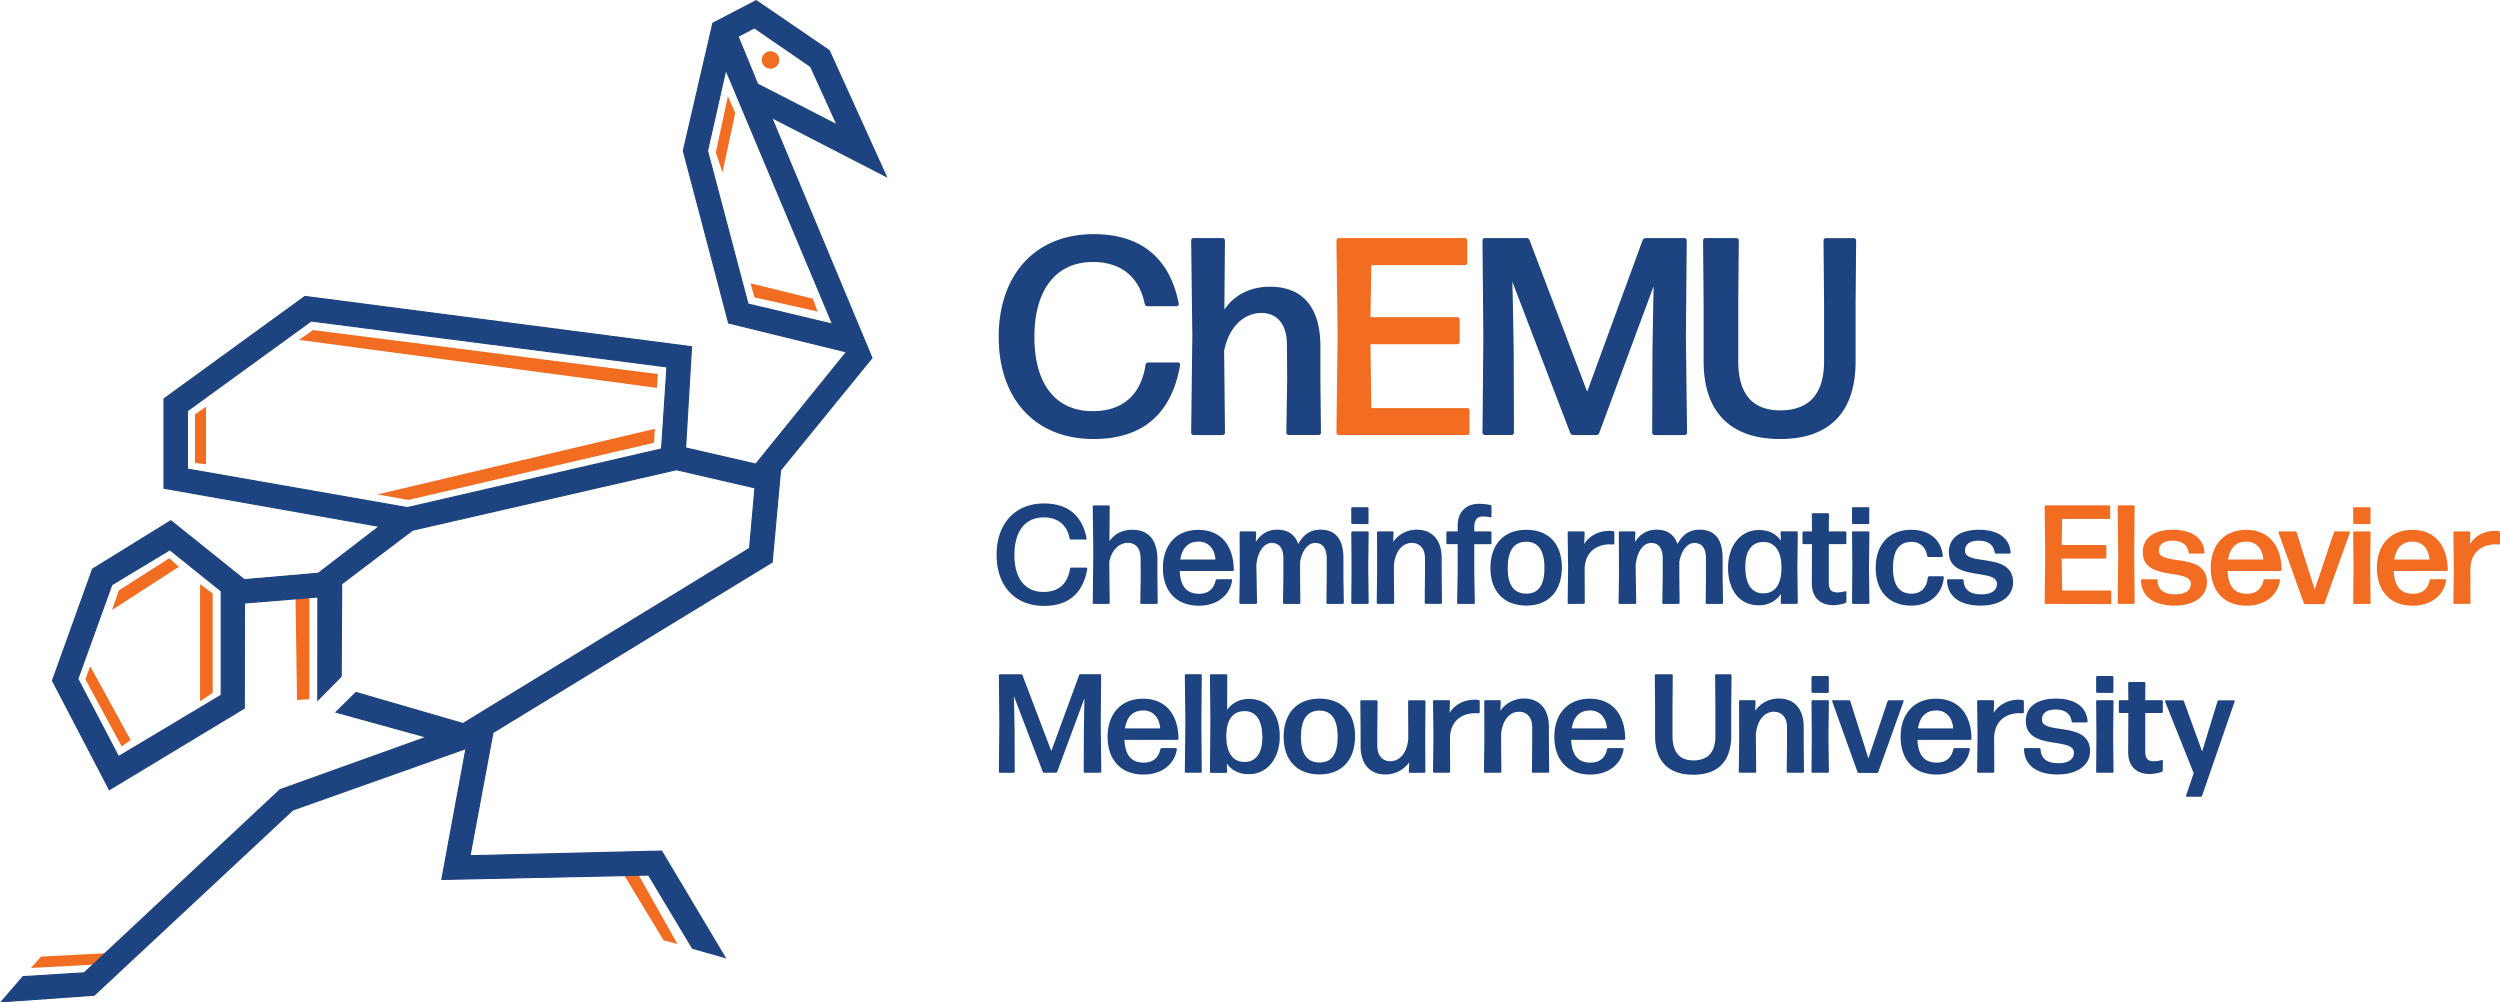 <svg id="Layer_1" data-name="Layer 1" xmlns="http://www.w3.org/2000/svg" viewBox="0 0 2132.12 854.96"><defs><style>.cls-1{fill:#f26d21;}.cls-2{fill:#1d4381;}.cls-3{fill:none;stroke:#1d4381;stroke-miterlimit:10;}</style></defs><polygon class="cls-1" points="263.81 508.15 263.81 596.29 253.31 597.01 252.06 510.75 263.81 508.15"/><polygon class="cls-1" points="83.55 822.48 26.36 825.54 35.04 815.84 94.55 812.71 83.55 822.48"/><polygon class="cls-1" points="544.13 745.35 577.78 805.12 565.9 801.91 532.45 746.72 544.13 745.35"/><path class="cls-2" d="M6744.51,6815.16l48.68,107.41-97.87-50.39,85.62,205.11L6703,7173l-7.15,78.47-238.12,145.36-19.58,105,163.41-3.91,54.12,90.72-27.74-7.83-37.45-62.47-176.34,3.75,20.6-111.66L6287,7462.82l-169.36,158-79.15,5.62L6057,7605l52.09-3.23,167.15-156.26L6401,7400.69l-77.1-21.27,17.05-16.81,91.2,26.51,244.43-149.45,4.59-51.57-67.06-15.49-225,51.57L6328.68,7270l-.41,78.86L6308.35,7369l.08-87.91-62.64,5.18-.17,89.7-115.06,69.45-48.51-92.94,34.21-95.15,66.72-41.19,62.64,50.22,63.15-5.45,52.08-40-183.66-32.51v-76.26l120.17-87.32,329.71,42.9-5.11,86.3,59.92,13.78,77.44-95.66-100.59-24.68-38.64-146.84,25.19-108.82,36.94-19.23Zm6.81,63.49-22.64-49.87-48-33-14,7.32,16.68,40.68Zm-3.91,169.87-91.09-217-15.64,69.16,34.56,130.67Zm-145.87,106.39,4.59-70-303.49-39.15-105.53,76.6v49.7L6384.68,7205ZM6226,7365V7276.1l-43.79-35.24-49.53,29.88-29,80.29,34.73,66.26Z" transform="translate(-6037.31 -6772.03)"/><polygon class="cls-3" points="755.89 150.54 707.21 43.13 644.92 0.58 607.98 19.81 582.79 128.63 621.43 275.47 722.02 300.15 644.58 395.81 584.66 382.03 589.77 295.73 260.06 252.83 139.89 340.15 139.89 416.41 323.55 448.92 271.47 488.92 208.32 494.37 145.68 444.15 78.96 485.34 44.75 580.49 93.26 673.43 208.32 603.98 208.49 514.28 271.13 509.1 271.05 597.01 290.97 576.83 291.38 497.97 351.81 452.15 576.83 400.58 643.89 416.07 639.3 467.64 394.87 617.09 303.67 590.58 286.62 607.39 363.72 628.66 238.96 673.43 71.81 829.69 19.72 832.92 1.17 854.37 80.32 848.75 249.68 690.79 397.43 638.37 376.83 750.03 553.17 746.28 590.62 808.75 618.36 816.58 564.24 725.86 400.83 729.77 420.41 624.75 658.53 479.39 665.68 400.92 743.64 305.26 658.02 100.15 755.89 150.54"/><polygon class="cls-3" points="629.43 31.05 643.38 23.73 691.38 56.75 714.02 106.62 646.11 71.73 629.43 31.05"/><polygon class="cls-3" points="619.02 59.47 603.38 128.63 637.94 259.3 710.11 276.49 619.02 59.47"/><polygon class="cls-3" points="564.24 382.88 568.83 312.92 265.34 273.77 159.81 350.37 159.81 400.07 347.38 432.92 564.24 382.88"/><polygon class="cls-3" points="101.09 645.26 188.66 592.92 188.66 504.07 144.87 468.83 95.34 498.71 66.36 579 101.09 645.26"/><polygon class="cls-1" points="101.34 503.52 95.6 520.18 152.53 483.41 144.42 476.07 101.34 503.52"/><polygon class="cls-1" points="181.36 590.91 181.36 506.13 170.64 498.21 170.64 598.09 181.36 590.91"/><polygon class="cls-1" points="72.81 579.37 76.89 568.11 111.4 631.14 103.74 636.53 72.81 579.37"/><polygon class="cls-1" points="166.26 394.75 166.26 353.46 175.72 346.82 175.72 396.02 166.26 394.75"/><polygon class="cls-1" points="348.4 426.35 557.85 377.58 558.45 365.7 321.86 421.69 348.4 426.35"/><polygon class="cls-1" points="561.09 319.03 266.92 281.48 255.04 289.88 560.29 330.83 561.09 319.03"/><circle class="cls-1" cx="657.11" cy="51.13" r="7.47"/><polygon class="cls-1" points="610.5 130.06 620.75 82.07 627.05 96.28 616.16 147.1 610.5 130.06"/><polygon class="cls-1" points="643.35 253.57 697.25 265.71 693.28 254.76 640.15 241.62 643.35 253.57"/><path class="cls-2" d="M6969.94,7146.44c-50.16,0-80.89-34.56-80.89-87.12,0-53.28,31.45-87.6,80.89-87.6,34.8,0,64.08,15.12,72.72,59.52a1.85,1.85,0,0,1-1.68,1.92h-25a2.53,2.53,0,0,1-2.4-1.92c-4.8-23.76-20.88-35.76-44.16-35.76-32.16,0-49.92,24.48-49.92,63.84,0,40.8,18.48,63.36,49.68,63.36,25.68,0,41.28-13.92,45.12-39.6a2.28,2.28,0,0,1,2.16-1.92h25.68a1.85,1.85,0,0,1,1.68,1.92C7036.18,7127.72,7009.06,7146.44,6969.94,7146.44Z" transform="translate(-6037.31 -6772.03)"/><path class="cls-2" d="M7113,7038.92c-14.17,0-27.61,11.28-31.69,32.4l.73,69.84a2.07,2.07,0,0,1-1.93,1.92h-25a2.06,2.06,0,0,1-1.92-1.92l1-82.8-1-81.36a2.06,2.06,0,0,1,1.92-1.92h25A2.07,2.07,0,0,1,7082,6977l-.49,59c8.16-11.76,21.12-19.44,38.89-19.44,26.88,0,43.44,16.32,43,52.32v25.68l.48,46.56a2.06,2.06,0,0,1-1.92,1.92h-25.68a2.06,2.06,0,0,1-1.92-1.92l.72-46.08-.24-29.28C7134.82,7047.08,7125.22,7038.92,7113,7038.92Z" transform="translate(-6037.31 -6772.03)"/><path class="cls-1" d="M7179,7143.08a2.06,2.06,0,0,1-1.92-1.92l1-83.28-1-80.88a2.06,2.06,0,0,1,1.92-1.92h107.76a2.06,2.06,0,0,1,1.92,1.92v19.2a2.06,2.06,0,0,1-1.92,1.92h-79.92l-.72,44.4h74.16a2.06,2.06,0,0,1,1.92,1.92v19.2a2.06,2.06,0,0,1-1.92,1.92h-74.16l.72,54.48h81.84a2.06,2.06,0,0,1,1.92,1.92v19.2a2.06,2.06,0,0,1-1.92,1.92Z" transform="translate(-6037.31 -6772.03)"/><path class="cls-2" d="M7328.25,7070.12l.24,71a2.06,2.06,0,0,1-1.92,1.92h-23a2.06,2.06,0,0,1-1.92-1.92l.72-81.36-.72-82.8a2.06,2.06,0,0,1,1.92-1.92h35.52a3,3,0,0,1,2.64,1.68l49.2,129.36L7438.17,6977a2.81,2.81,0,0,1,2.64-1.92h33.12a2.06,2.06,0,0,1,1.92,1.92l-.72,82.8,1,81.36a2.06,2.06,0,0,1-1.92,1.92h-25.92a2.06,2.06,0,0,1-1.92-1.92l.24-71,.72-40.32.24-13.68-46.32,125a2.81,2.81,0,0,1-2.64,1.92h-19.44a3,3,0,0,1-2.64-1.68l-49.44-129.12.48,18Z" transform="translate(-6037.31 -6772.03)"/><path class="cls-2" d="M7555.53,7146.44c-43.2,0-65.28-23.76-65.28-66.24v-48.72l-.48-54.48a2.06,2.06,0,0,1,1.92-1.92h26.64a2.06,2.06,0,0,1,1.92,1.92l-.48,53.76V7080c0,26.16,10.56,42,35.76,42,26.4,0,37.44-15.84,37.44-42v-48.48l-.48-54.48a2.06,2.06,0,0,1,1.92-1.92h24a2.06,2.06,0,0,1,1.92,1.92l-.48,54.48v48.72C7619.85,7122.68,7598.49,7146.44,7555.53,7146.44Z" transform="translate(-6037.31 -6772.03)"/><path class="cls-2" d="M6927.69,7288.76c-25.08,0-40.44-17.28-40.44-43.55,0-26.64,15.72-43.8,40.44-43.8,17.4,0,32,7.56,36.36,29.76a.93.93,0,0,1-.84,1h-12.48a1.26,1.26,0,0,1-1.2-1c-2.4-11.88-10.44-17.88-22.08-17.88-16.08,0-25,12.24-25,31.92,0,20.39,9.24,31.67,24.84,31.67,12.84,0,20.64-7,22.56-19.8a1.14,1.14,0,0,1,1.08-.95h12.84a.92.92,0,0,1,.84.95C6960.81,7279.4,6947.25,7288.76,6927.69,7288.76Z" transform="translate(-6037.31 -6772.03)"/><path class="cls-2" d="M6999.21,7235c-7.08,0-13.8,5.64-15.84,16.2l.36,34.91a1,1,0,0,1-1,1h-12.48a1,1,0,0,1-1-1l.48-41.39-.48-40.68a1,1,0,0,1,1-1h12.48a1,1,0,0,1,1,1l-.24,29.52c4.08-5.88,10.56-9.72,19.44-9.72,13.44,0,21.72,8.16,21.48,26.15v12.84l.24,23.28a1,1,0,0,1-1,1h-12.84a1,1,0,0,1-1-1l.36-23-.12-14.63C7010.13,7239.09,7005.33,7235,6999.21,7235Z" transform="translate(-6037.31 -6772.03)"/><path class="cls-2" d="M7087.29,7266a.85.85,0,0,1,.84,1c-1.68,11.88-11.88,21.6-28.44,21.6-19.92,0-30.6-13.32-30.6-32.15,0-19.56,11.4-32.52,30.12-32.52,19.2,0,30,13,30.36,34.07a1,1,0,0,1-1,1h-45.12c.6,13.2,6,19.44,16.44,19.44,7.56,0,12.48-3.72,14.16-11.4a1.26,1.26,0,0,1,1.2-1Zm-28-32c-8.64,0-13.8,5.28-15.36,15.24h30C7073.37,7241.13,7068.81,7233.93,7059.33,7233.93Z" transform="translate(-6037.31 -6772.03)"/><path class="cls-2" d="M7109,7264l.36,22.08a1,1,0,0,1-1,1h-13.08a1,1,0,0,1-1-1l.36-22.08-.12-37.79a1,1,0,0,1,1-1h12.12a1,1,0,0,1,1,1l-.36,8c4.08-6.24,9.84-10.44,18.48-10.44s14.88,3.84,17.76,12.24c4.92-8.88,11-12.24,19.08-12.24,12.24,0,19.44,7.56,19.44,24.23v16l.36,22.08a1,1,0,0,1-1,1h-12.84a1,1,0,0,1-1-1l.24-22.08v-15.59c0-9.36-3.84-13.32-10-13.32-5.52,0-10.92,5.76-12.72,16.2V7264l.24,22.08a1,1,0,0,1-1,1h-12.84a1,1,0,0,1-1-1l.36-22.08v-15.59c0-9.36-3.84-13.32-10-13.32s-11.88,6.72-13.08,18.95Z" transform="translate(-6037.31 -6772.03)"/><path class="cls-2" d="M7190.73,7218.93a1,1,0,0,1-1-1v-12.36a1,1,0,0,1,1-1h12.72a1,1,0,0,1,1,1V7218a1,1,0,0,1-1,1Zm0,68.15a1,1,0,0,1-1-1l.24-30.36-.24-29.51a1,1,0,0,1,1-1h12.84a1,1,0,0,1,1,1l-.36,29.51.36,30.36a1,1,0,0,1-1,1Z" transform="translate(-6037.31 -6772.03)"/><path class="cls-2" d="M7212.45,7287.08a1,1,0,0,1-1-1l.36-28.08-.12-31.79a1,1,0,0,1,1-1h12.12a1,1,0,0,1,1,1l-.36,8a24.33,24.33,0,0,1,20.28-10.44c12.84,0,21.12,8.64,21.12,24.23v12.72l.24,25.32a1,1,0,0,1-1,1h-12.72a1,1,0,0,1-1-1l.24-25.32v-12.35c0-8.76-4.68-13.32-11.28-13.32-7.2,0-14,6.12-15.24,18.95v6.72l.24,25.32a1,1,0,0,1-1,1Z" transform="translate(-6037.31 -6772.03)"/><path class="cls-2" d="M7294.65,7259.6l.48,26.52a1,1,0,0,1-1,1H7281a1,1,0,0,1-1-1l.48-26.52v-23.51h-8.64a1,1,0,0,1-1-1v-8.88a1,1,0,0,1,1-1h8.64v-4.68c0-13.8,9.12-18.84,18.24-18.84a56.55,56.55,0,0,1,9.6,1,1.16,1.16,0,0,1,1,1.08v8.76a.77.77,0,0,1-1,.72,23.83,23.83,0,0,0-6.37-.72c-4.43,0-7.31,2.4-7.31,9.36v3.36h13.68a1,1,0,0,1,1,1v8.88a1,1,0,0,1-1,1h-13.68Z" transform="translate(-6037.31 -6772.03)"/><path class="cls-2" d="M7339,7288.52c-19.55,0-30.59-12.6-30.59-32.15s11-32.52,30.59-32.52,30.36,12.6,30.36,32.15S7358.48,7288.52,7339,7288.52Zm0-10.2c10.44,0,15.48-7.2,15.48-21.95s-5.15-22.32-15.59-22.32c-10.68.12-15.72,7.8-15.72,22.44S7328.49,7278.32,7339,7278.32Z" transform="translate(-6037.31 -6772.03)"/><path class="cls-2" d="M7375.29,7287.08a1,1,0,0,1-1-1l.36-30.24-.36-29.63a1,1,0,0,1,1-1h12.48a1,1,0,0,1,1,1l-.36,9.84c4.55-7.44,12.71-11.28,21.47-11.28a25.56,25.56,0,0,1,3.24.24,1.42,1.42,0,0,1,1,1.2v9.36a.93.93,0,0,1-1,.84,22.18,22.18,0,0,0-2.88-.12c-11.64,0-21,6.72-21.47,20.75l.12,29a1,1,0,0,1-1,1Z" transform="translate(-6037.31 -6772.03)"/><path class="cls-2" d="M7432.4,7264l.36,22.08a1,1,0,0,1-1,1h-13.07a1,1,0,0,1-1-1l.36-22.08-.13-37.79a1,1,0,0,1,1-1h12.12a1,1,0,0,1,1,1l-.36,8c4.08-6.24,9.84-10.44,18.48-10.44s14.88,3.84,17.76,12.24c4.92-8.88,11-12.24,19.08-12.24,12.24,0,19.44,7.56,19.44,24.23v16l.36,22.08a1,1,0,0,1-1,1H7493a1,1,0,0,1-1-1l.24-22.08v-15.59c0-9.36-3.84-13.32-10-13.32-5.52,0-10.92,5.76-12.72,16.2V7264l.24,22.08a1,1,0,0,1-1,1H7456a1,1,0,0,1-1-1l.36-22.08v-15.59c0-9.36-3.84-13.32-10-13.32s-11.88,6.72-13.08,18.95Z" transform="translate(-6037.31 -6772.03)"/><path class="cls-2" d="M7557,7287.08a1,1,0,0,1-1-1l.24-7.56c-4.2,6.12-10.68,9.72-19,9.72-17.16,0-26.16-13.92-26.16-31.91s9.84-32.28,26.4-32.28c8.16,0,14.52,3.12,18.72,9.12l-.36-7a1,1,0,0,1,1-1h12.72a1,1,0,0,1,1,1l-.36,29.75.36,30.12a1,1,0,0,1-1,1Zm-15.84-9c9.72,0,15.36-7.2,15.48-21.47s-5.4-22.2-15.12-22.32c-10.56-.12-15.72,7.92-15.72,21.12C7525.76,7269.8,7531,7278.08,7541.12,7278.08Z" transform="translate(-6037.31 -6772.03)"/><path class="cls-2" d="M7612,7285.16a1.17,1.17,0,0,1-1,1.2,34,34,0,0,1-10,1.8c-9.72,0-18.48-4.92-18.48-18.72l.12-33.35h-7.08a1,1,0,0,1-1-1v-8.88a1,1,0,0,1,1-1h7.08l-.12-14.52a1,1,0,0,1,1-1h12.6a1,1,0,0,1,1,1l-.12,14.52h14a1,1,0,0,1,1,1v8.88a1,1,0,0,1-1,1h-14v33c0,6.24,2.64,8.16,7.2,8.16a26,26,0,0,0,6.84-1,.77.77,0,0,1,1,.72Z" transform="translate(-6037.31 -6772.03)"/><path class="cls-2" d="M7617.8,7218.93a1,1,0,0,1-1-1v-12.36a1,1,0,0,1,1-1h12.72a1,1,0,0,1,1,1V7218a1,1,0,0,1-1,1Zm0,68.15a1,1,0,0,1-1-1l.24-30.36-.24-29.51a1,1,0,0,1,1-1h12.84a1,1,0,0,1,1,1l-.36,29.51.36,30.36a1,1,0,0,1-1,1Z" transform="translate(-6037.31 -6772.03)"/><path class="cls-2" d="M7667.24,7288.52c-19.2,0-30.24-12.6-30.24-32.15s11-32.52,30.48-32.52c15.6,0,25.44,8.88,26.76,22.2a.85.85,0,0,1-.84,1H7682a1.14,1.14,0,0,1-1.08-1c-1.44-7.92-6.6-11.88-13.44-11.88-10.68,0-15.72,7.68-15.72,22.08,0,14.87,5.16,21.95,15.72,22.07,7.8.12,13.2-4.92,13.92-13.8a1.14,1.14,0,0,1,1.08-1h11.76a.85.85,0,0,1,.84,1C7693.88,7278.44,7683.32,7288.52,7667.24,7288.52Z" transform="translate(-6037.31 -6772.03)"/><path class="cls-2" d="M7726.64,7288.52c-17.4,0-28.32-7.32-28.8-21.48a1,1,0,0,1,1-1h12.12a1,1,0,0,1,1,1c.36,8.16,5.64,11.88,15.36,11.88,8.16,0,13.08-3.24,13.08-9,0-13.67-41-1.56-41-27,0-12.48,10-19.08,25.68-19.08,15.36,0,26,6.36,27,19.32a1,1,0,0,1-1,1h-11.52a1.14,1.14,0,0,1-1.08-1c-1-6.36-5.52-10-13.68-10-7.08,0-11.64,2.64-11.64,8.64,0,13.32,41,.72,41,26.87C7754.12,7281.32,7742.36,7288.52,7726.64,7288.52Z" transform="translate(-6037.31 -6772.03)"/><path class="cls-1" d="M7782.08,7287.08a1,1,0,0,1-1-1l.48-41.63-.48-40.44a1,1,0,0,1,1-1H7836a1,1,0,0,1,1,1v9.6a1,1,0,0,1-1,1h-40l-.36,22.2h37.07a1,1,0,0,1,1,1v9.6a1,1,0,0,1-1,1h-37.07l.36,27.23h40.92a1,1,0,0,1,1,1v9.6a1,1,0,0,1-1,1Z" transform="translate(-6037.31 -6772.03)"/><path class="cls-1" d="M7844.36,7287.08a1,1,0,0,1-1-1l.48-41.27-.48-40.8a1,1,0,0,1,1-1h12.48a1,1,0,0,1,1,1l-.36,40.8.36,41.27a1,1,0,0,1-1,1Z" transform="translate(-6037.31 -6772.03)"/><path class="cls-1" d="M7892,7288.52c-17.39,0-28.31-7.32-28.79-21.48a1,1,0,0,1,1-1h12.12a1,1,0,0,1,1,1c.35,8.16,5.64,11.88,15.35,11.88,8.16,0,13.08-3.24,13.08-9,0-13.67-41-1.56-41-27,0-12.48,10-19.08,25.67-19.08,15.36,0,26,6.36,27,19.32a1,1,0,0,1-1,1h-11.52a1.14,1.14,0,0,1-1.08-1c-1-6.36-5.52-10-13.68-10-7.07,0-11.63,2.64-11.63,8.64,0,13.32,41,.72,41,26.87C7919.47,7281.32,7907.71,7288.52,7892,7288.52Z" transform="translate(-6037.31 -6772.03)"/><path class="cls-1" d="M7980.91,7266a.85.85,0,0,1,.84,1c-1.68,11.88-11.88,21.6-28.44,21.6-19.92,0-30.6-13.32-30.6-32.15,0-19.56,11.4-32.52,30.12-32.52,19.2,0,30,13,30.36,34.07a1,1,0,0,1-1,1h-45.12c.6,13.2,6,19.44,16.44,19.44,7.56,0,12.48-3.72,14.16-11.4a1.26,1.26,0,0,1,1.2-1Zm-28-32c-8.64,0-13.8,5.28-15.36,15.24h30C7967,7241.13,7962.43,7233.93,7953,7233.93Z" transform="translate(-6037.31 -6772.03)"/><path class="cls-1" d="M8019.91,7286.24a1.4,1.4,0,0,1-1.32,1h-15.24a1.4,1.4,0,0,1-1.32-1l-21.48-60a.66.66,0,0,1,.6-1h13.68a1.17,1.17,0,0,1,1.2,1l15.36,48.59,16.32-48.59a1.4,1.4,0,0,1,1.32-1h11.76a.66.66,0,0,1,.6,1Z" transform="translate(-6037.31 -6772.03)"/><path class="cls-1" d="M8045.23,7218.93a1,1,0,0,1-1-1v-12.36a1,1,0,0,1,1-1H8058a1,1,0,0,1,1,1V7218a1,1,0,0,1-1,1Zm0,68.15a1,1,0,0,1-1-1l.24-30.36-.24-29.51a1,1,0,0,1,1-1h12.84a1,1,0,0,1,1,1l-.36,29.51.36,30.36a1,1,0,0,1-1,1Z" transform="translate(-6037.31 -6772.03)"/><path class="cls-1" d="M8122.63,7266a.85.85,0,0,1,.84,1c-1.68,11.88-11.88,21.6-28.44,21.6-19.92,0-30.6-13.32-30.6-32.15,0-19.56,11.4-32.52,30.12-32.52,19.2,0,30,13,30.36,34.07a1,1,0,0,1-1,1h-45.12c.6,13.2,6,19.44,16.44,19.44,7.56,0,12.48-3.72,14.16-11.4a1.26,1.26,0,0,1,1.2-1Zm-28-32c-8.64,0-13.8,5.28-15.36,15.24h30C8108.71,7241.13,8104.15,7233.93,8094.67,7233.93Z" transform="translate(-6037.31 -6772.03)"/><path class="cls-1" d="M8130.67,7287.08a1,1,0,0,1-1-1l.36-30.24-.36-29.63a1,1,0,0,1,1-1h12.48a1,1,0,0,1,1,1l-.36,9.84c4.56-7.44,12.72-11.28,21.48-11.28a25.56,25.56,0,0,1,3.24.24,1.42,1.42,0,0,1,1,1.2v9.36a.93.93,0,0,1-1,.84,22.18,22.18,0,0,0-2.88-.12c-11.64,0-21,6.72-21.48,20.75l.12,29a1,1,0,0,1-1,1Z" transform="translate(-6037.31 -6772.03)"/><path class="cls-2" d="M6902.61,7394.61l.12,35.51a1,1,0,0,1-1,1h-11.52a1,1,0,0,1-1-1l.36-40.67-.36-41.4a1,1,0,0,1,1-1H6908a1.48,1.48,0,0,1,1.32.84l24.6,64.67,23.64-64.55a1.4,1.4,0,0,1,1.32-1h16.56a1,1,0,0,1,1,1l-.36,41.4.48,40.67a1,1,0,0,1-1,1h-13a1,1,0,0,1-1-1l.12-35.51.36-20.16.12-6.84-23.16,62.51a1.4,1.4,0,0,1-1.32,1h-9.72a1.48,1.48,0,0,1-1.32-.84L6902,7365.69l.24,9Z" transform="translate(-6037.31 -6772.03)"/><path class="cls-2" d="M7040.13,7410a.85.85,0,0,1,.84,1c-1.68,11.88-11.88,21.6-28.44,21.6-19.92,0-30.6-13.32-30.6-32.15,0-19.56,11.4-32.52,30.12-32.52,19.2,0,30,13,30.36,34.07a1,1,0,0,1-1,1h-45.12c.6,13.2,6,19.44,16.44,19.44,7.56,0,12.48-3.72,14.16-11.4a1.28,1.28,0,0,1,1.2-1Zm-28-32c-8.64,0-13.8,5.28-15.36,15.24h30C7026.21,7385.13,7021.65,7377.93,7012.17,7377.93Z" transform="translate(-6037.31 -6772.03)"/><path class="cls-2" d="M7048.77,7431.08a1,1,0,0,1-1-1l.48-41.27-.48-40.8a1,1,0,0,1,1-1h12.48a1,1,0,0,1,1,1l-.36,40.8.36,41.27a1,1,0,0,1-1,1Z" transform="translate(-6037.31 -6772.03)"/><path class="cls-2" d="M7102.29,7432.28c-8.16,0-14.52-3.12-18.72-9.12l.36,7a1,1,0,0,1-1,1h-12.72a1,1,0,0,1-1-1l.36-42.83-.36-39.24a1,1,0,0,1,1-1H7083a1,1,0,0,1,1,1l-.12,29.28c4.32-5.88,10.56-9.24,18.72-9.24,17.16,0,26.16,13.92,26.16,31.91S7118.85,7432.28,7102.29,7432.28Zm-4-10.44c10.56.24,15.6-8,15.6-21.11,0-14-5.16-22.32-15.24-22.2-9.72,0-15.36,7.08-15.48,21C7083.09,7413.8,7088.61,7421.72,7098.33,7421.84Z" transform="translate(-6037.31 -6772.03)"/><path class="cls-2" d="M7162.65,7432.52c-19.56,0-30.6-12.6-30.6-32.15s11-32.52,30.6-32.52S7193,7380.45,7193,7400,7182.09,7432.52,7162.65,7432.52Zm0-10.2c10.44,0,15.48-7.19,15.48-21.95s-5.16-22.32-15.6-22.32c-10.68.12-15.72,7.8-15.72,22.44S7152.09,7422.32,7162.65,7422.32Z" transform="translate(-6037.31 -6772.03)"/><path class="cls-2" d="M7218.81,7432.52c-13,0-21.12-8.64-21.12-24.23v-12.72l-.24-25.32a1,1,0,0,1,1-1h12.72a1,1,0,0,1,1,1l-.24,25.32v12.35c0,8.76,4.68,13.32,11.16,13.32,7.32,0,14-6.11,15.24-18.95v-6.72l-.12-25.32a1,1,0,0,1,1-1h12.84a1,1,0,0,1,1,1l-.24,28.08.12,31.79a1,1,0,0,1-1,1h-12.12a1,1,0,0,1-1-1l.36-8A24.49,24.49,0,0,1,7218.81,7432.52Z" transform="translate(-6037.31 -6772.03)"/><path class="cls-2" d="M7260.45,7431.08a1,1,0,0,1-1-1l.36-30.23-.36-29.64a1,1,0,0,1,1-1h12.48a1,1,0,0,1,1,1l-.36,9.84c4.56-7.44,12.72-11.28,21.48-11.28a25.56,25.56,0,0,1,3.24.24,1.42,1.42,0,0,1,1,1.2v9.36a.93.93,0,0,1-1,.84,22.18,22.18,0,0,0-2.88-.12c-11.64,0-21,6.72-21.48,20.75l.12,29a1,1,0,0,1-1,1Z" transform="translate(-6037.31 -6772.03)"/><path class="cls-2" d="M7303.89,7431.08a1,1,0,0,1-1-1l.36-28.08-.12-31.79a1,1,0,0,1,1-1h12.12a1,1,0,0,1,1,1l-.36,8a24.33,24.33,0,0,1,20.28-10.44c12.84,0,21.12,8.64,21.12,24.24v12.71l.24,25.32a1,1,0,0,1-1,1h-12.72a1,1,0,0,1-1-1l.24-25.32v-12.35c0-8.76-4.68-13.32-11.28-13.32-7.2,0-14,6.12-15.24,18.95v6.72l.24,25.32a1,1,0,0,1-1,1Z" transform="translate(-6037.31 -6772.03)"/><path class="cls-2" d="M7421.12,7410a.85.85,0,0,1,.84,1c-1.68,11.88-11.88,21.6-28.44,21.6-19.91,0-30.59-13.32-30.59-32.15,0-19.56,11.4-32.52,30.11-32.52,19.2,0,30,13,30.36,34.07a1,1,0,0,1-1,1h-45.11c.6,13.2,6,19.44,16.43,19.44,7.56,0,12.48-3.72,14.16-11.4a1.28,1.28,0,0,1,1.2-1Zm-27.95-32c-8.64,0-13.8,5.28-15.36,15.24h30C7407.2,7385.13,7402.64,7377.93,7393.17,7377.93Z" transform="translate(-6037.31 -6772.03)"/><path class="cls-2" d="M7481.48,7432.76c-21.59,0-32.63-11.88-32.63-33.11v-24.36l-.24-27.24a1,1,0,0,1,1-1h13.32a1,1,0,0,1,1,1l-.24,26.88v24.6c0,13.07,5.28,21,17.87,21,13.2,0,18.72-7.92,18.72-21v-24.24l-.24-27.24a1,1,0,0,1,1-1h12a1,1,0,0,1,1,1l-.24,27.24v24.36C7513.64,7420.88,7503,7432.76,7481.48,7432.76Z" transform="translate(-6037.31 -6772.03)"/><path class="cls-2" d="M7521.21,7431.08a1,1,0,0,1-1-1l.36-28.08-.12-31.79a1,1,0,0,1,1-1h12.12a1,1,0,0,1,1,1l-.36,8a24.32,24.32,0,0,1,20.27-10.44c12.84,0,21.12,8.64,21.12,24.24v12.71l.24,25.32a1,1,0,0,1-1,1h-12.72a1,1,0,0,1-1-1l.24-25.32v-12.35c0-8.76-4.68-13.32-11.27-13.32-7.21,0-14.05,6.12-15.25,18.95v6.72l.25,25.32a1,1,0,0,1-1,1Z" transform="translate(-6037.31 -6772.03)"/><path class="cls-2" d="M7583.24,7362.93a1,1,0,0,1-1-1v-12.36a1,1,0,0,1,1-1H7596a1,1,0,0,1,1,1V7362a1,1,0,0,1-1,1Zm0,68.15a1,1,0,0,1-1-1l.24-30.35-.24-29.52a1,1,0,0,1,1-1h12.84a1,1,0,0,1,1,1l-.36,29.52.36,30.35a1,1,0,0,1-1,1Z" transform="translate(-6037.31 -6772.03)"/><path class="cls-2" d="M7639.28,7430.24a1.4,1.4,0,0,1-1.32,1h-15.24a1.4,1.4,0,0,1-1.32-1l-21.48-60a.66.66,0,0,1,.6-1h13.68a1.17,1.17,0,0,1,1.2,1l15.36,48.59,16.32-48.59a1.4,1.4,0,0,1,1.32-1h11.76a.66.66,0,0,1,.6,1Z" transform="translate(-6037.31 -6772.03)"/><path class="cls-2" d="M7716.44,7410a.85.85,0,0,1,.84,1c-1.68,11.88-11.88,21.6-28.44,21.6-19.92,0-30.6-13.32-30.6-32.15,0-19.56,11.4-32.52,30.12-32.52,19.2,0,30,13,30.36,34.07a1,1,0,0,1-1,1h-45.12c.6,13.2,6,19.44,16.44,19.44,7.56,0,12.48-3.72,14.16-11.4a1.28,1.28,0,0,1,1.2-1Zm-28-32c-8.64,0-13.8,5.28-15.36,15.24h30C7702.52,7385.13,7698,7377.93,7688.48,7377.93Z" transform="translate(-6037.31 -6772.03)"/><path class="cls-2" d="M7724.48,7431.08a1,1,0,0,1-1-1l.36-30.23-.36-29.64a1,1,0,0,1,1-1H7737a1,1,0,0,1,1,1l-.36,9.84c4.56-7.44,12.72-11.28,21.48-11.28a25.56,25.56,0,0,1,3.24.24,1.42,1.42,0,0,1,1,1.2v9.36a.93.93,0,0,1-1,.84,22.18,22.18,0,0,0-2.88-.12c-11.64,0-21,6.72-21.48,20.75l.12,29a1,1,0,0,1-1,1Z" transform="translate(-6037.31 -6772.03)"/><path class="cls-2" d="M7792.28,7432.52c-17.4,0-28.32-7.32-28.8-21.48a1,1,0,0,1,1-1h12.12a1,1,0,0,1,1,1c.36,8.16,5.64,11.88,15.36,11.88,8.16,0,13.08-3.24,13.08-9,0-13.67-41-1.56-41-27,0-12.48,10-19.08,25.68-19.08,15.36,0,26,6.36,27,19.32a1,1,0,0,1-1,1h-11.52a1.14,1.14,0,0,1-1.08-1c-1-6.36-5.52-10-13.68-10-7.08,0-11.64,2.64-11.64,8.64,0,13.32,41,.72,41,26.87C7819.76,7425.32,7808,7432.52,7792.28,7432.52Z" transform="translate(-6037.31 -6772.03)"/><path class="cls-2" d="M7826,7362.93a1,1,0,0,1-1-1v-12.36a1,1,0,0,1,1-1h12.72a1,1,0,0,1,1,1V7362a1,1,0,0,1-1,1Zm0,68.15a1,1,0,0,1-1-1l.24-30.35-.24-29.52a1,1,0,0,1,1-1h12.84a1,1,0,0,1,1,1l-.36,29.52.36,30.35a1,1,0,0,1-1,1Z" transform="translate(-6037.31 -6772.03)"/><path class="cls-2" d="M7881.8,7429.16a1.17,1.17,0,0,1-1,1.2,34,34,0,0,1-10,1.8c-9.72,0-18.48-4.92-18.48-18.72l.12-33.35h-7.08a1,1,0,0,1-1-1v-8.88a1,1,0,0,1,1-1h7.08l-.12-14.52a1,1,0,0,1,1-1H7866a1,1,0,0,1,1,1l-.12,14.52h14a1,1,0,0,1,1,1v8.88a1,1,0,0,1-1,1h-14v33c0,6.24,2.64,8.16,7.2,8.16a26,26,0,0,0,6.84-1,.77.77,0,0,1,1,.72Z" transform="translate(-6037.31 -6772.03)"/><path class="cls-2" d="M7915.4,7450.52a1.4,1.4,0,0,1-1.32,1h-11.76a.66.66,0,0,1-.6-1l6.48-19.08-24.48-61.31a.64.64,0,0,1,.6-.84h14.28a1.4,1.4,0,0,1,1.32,1l15.48,42.59,13.08-42.59a1.17,1.17,0,0,1,1.2-1h12.84a.66.66,0,0,1,.6,1Z" transform="translate(-6037.31 -6772.03)"/></svg>